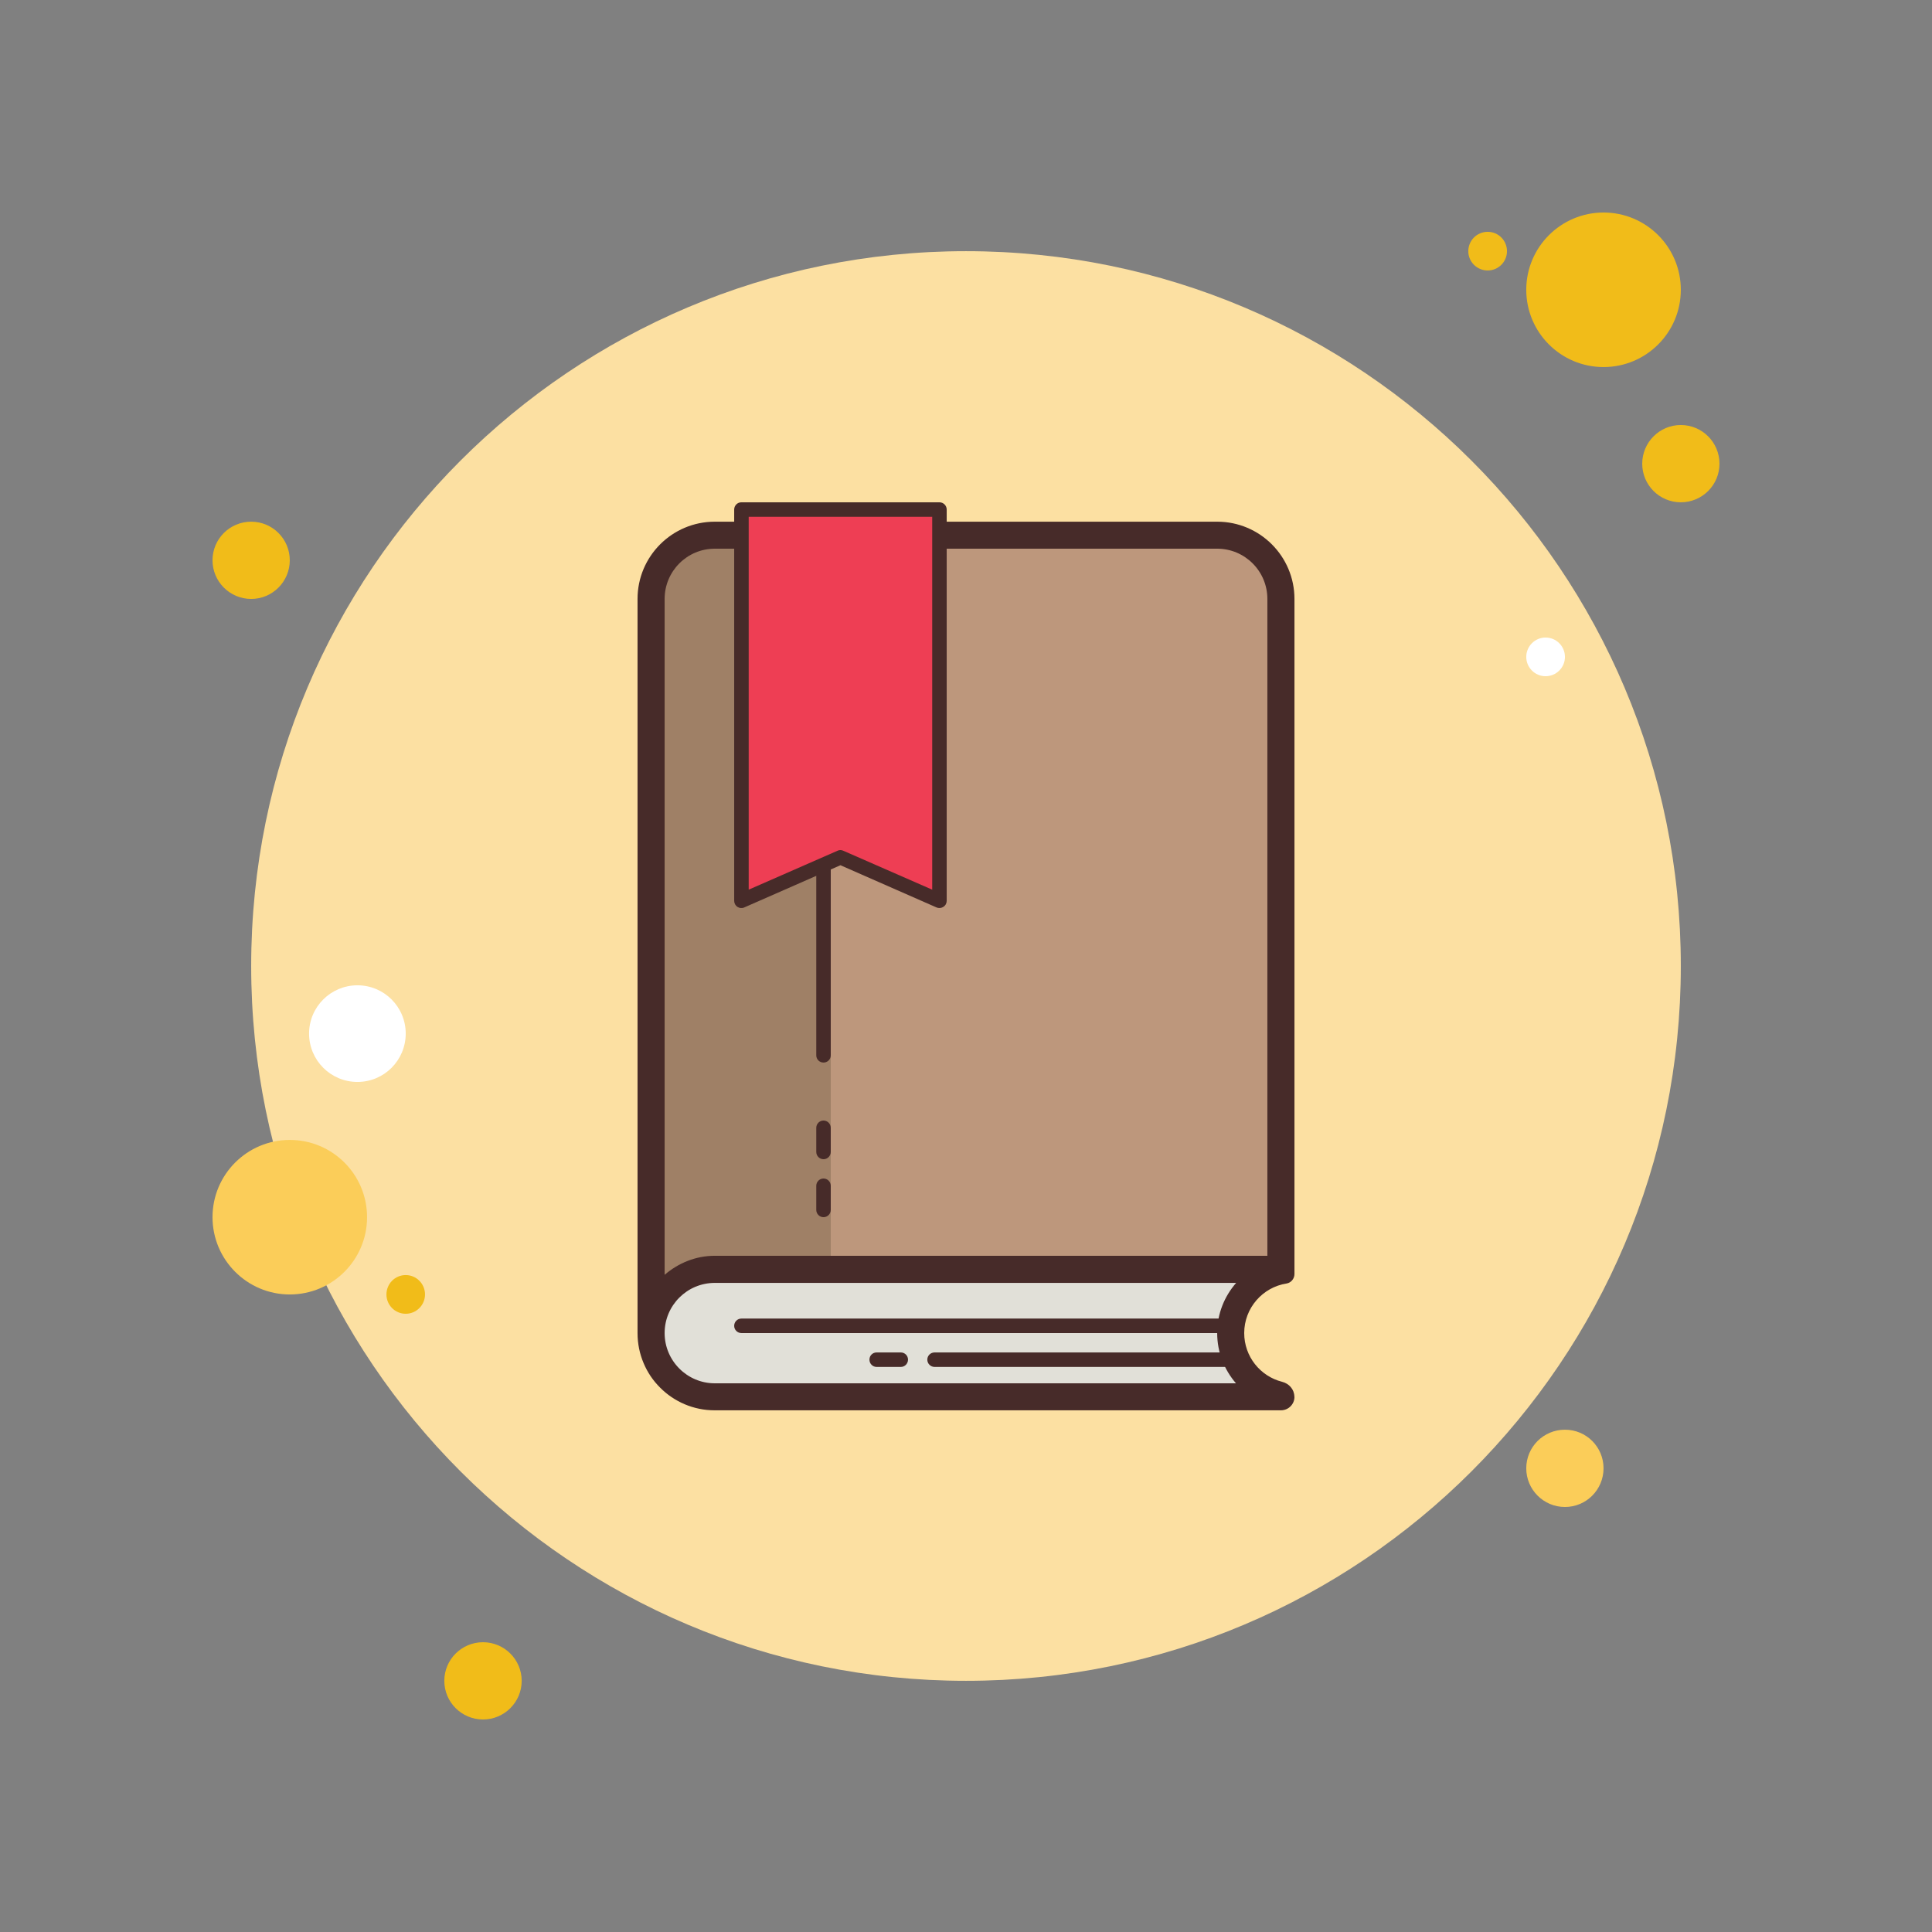 <svg width="88" height="88" viewBox="0 0 88 88" fill="none" xmlns="http://www.w3.org/2000/svg">
<rect x="0" y="0" width="88" height="88" fill="#808080" stroke="none"/>
<path d="M11.441 23.762C10.469 23.762 9.68 24.547 9.68 25.52C9.68 26.492 10.469 27.281 11.441 27.281C12.41 27.281 13.199 26.492 13.199 25.52C13.199 24.547 12.41 23.762 11.441 23.762Z" fill="#F1BC19"/>
<path d="M67.762 10.559C67.273 10.559 66.879 10.953 66.879 11.441C66.879 11.926 67.273 12.32 67.762 12.32C68.246 12.32 68.641 11.926 68.641 11.441C68.641 10.953 68.246 10.559 67.762 10.559Z" fill="#F1BC19"/>
<path d="M44 11.441C26.02 11.441 11.441 26.02 11.441 44C11.441 61.98 26.02 76.559 44 76.559C61.98 76.559 76.559 61.98 76.559 44C76.559 26.02 61.98 11.441 44 11.441Z" fill="#FCE0A2"/>
<path d="M73.039 9.68C71.098 9.68 69.519 11.258 69.519 13.199C69.519 15.145 71.098 16.719 73.039 16.719C74.984 16.719 76.559 15.145 76.559 13.199C76.559 11.258 74.984 9.68 73.039 9.68Z" fill="#F1BC19"/>
<path d="M76.559 19.359C75.59 19.359 74.801 20.148 74.801 21.121C74.801 22.094 75.59 22.879 76.559 22.879C77.531 22.879 78.32 22.094 78.32 21.121C78.32 20.148 77.531 19.359 76.559 19.359Z" fill="#F1BC19"/>
<path d="M71.281 65.121C70.309 65.121 69.519 65.906 69.519 66.879C69.519 67.852 70.309 68.641 71.281 68.641C72.254 68.641 73.039 67.852 73.039 66.879C73.039 65.906 72.254 65.121 71.281 65.121ZM13.199 51.922C11.258 51.922 9.68 53.496 9.68 55.441C9.68 57.383 11.258 58.961 13.199 58.961C15.145 58.961 16.719 57.383 16.719 55.441C16.719 53.496 15.145 51.922 13.199 51.922Z" fill="#FBCD59"/>
<path d="M22 74.801C21.027 74.801 20.238 75.59 20.238 76.559C20.238 77.531 21.027 78.32 22 78.32C22.973 78.32 23.762 77.531 23.762 76.559C23.762 75.59 22.973 74.801 22 74.801Z" fill="#F1BC19"/>
<path d="M16.281 44.879C15.066 44.879 14.078 45.863 14.078 47.078C14.078 48.297 15.066 49.281 16.281 49.281C17.496 49.281 18.48 48.297 18.48 47.078C18.48 45.863 17.496 44.879 16.281 44.879Z" fill="white"/>
<path d="M18.48 58.078C17.992 58.078 17.602 58.473 17.602 58.961C17.602 59.445 17.992 59.84 18.48 59.84C18.965 59.84 19.359 59.445 19.359 58.961C19.359 58.473 18.965 58.078 18.48 58.078Z" fill="#F1BC19"/>
<path d="M70.398 29.039C69.914 29.039 69.519 29.434 69.519 29.922C69.519 30.406 69.914 30.801 70.398 30.801C70.887 30.801 71.281 30.406 71.281 29.922C71.281 29.434 70.887 29.039 70.398 29.039Z" fill="white"/>
<path d="M56.777 63.227H32.559C31.176 63.227 30.051 62.102 30.051 60.719C30.051 59.336 31.176 58.211 32.559 58.211H56.789L56.469 58.578C55.949 59.18 55.66 59.938 55.66 60.719C55.66 61.5 55.945 62.262 56.465 62.863L56.777 63.227Z" fill="#E1E0D8"/>
<path d="M30.051 58.547V27.281C30.051 25.898 31.176 24.773 32.559 24.773H55.441C56.824 24.773 57.949 25.898 57.949 27.281V57.422H32.559C31.773 57.422 31.031 57.699 30.414 58.23L30.051 58.547Z" fill="#BD977C"/>
<path d="M37.84 24.773H32.559C31.176 24.773 30.051 25.898 30.051 27.281V58.547L30.414 58.23C31.031 57.699 31.773 57.422 32.559 57.422H37.84V24.773Z" fill="#9F8066"/>
<path d="M58.605 58.461C58.812 58.426 58.961 58.238 58.961 58.031V27.281C58.961 25.336 57.383 23.762 55.441 23.762H32.559C30.617 23.762 29.039 25.336 29.039 27.281V60.719C29.039 61.207 29.137 61.668 29.316 62.09C29.492 62.512 29.75 62.891 30.07 63.207C30.23 63.367 30.402 63.512 30.59 63.637C30.965 63.891 31.391 64.074 31.852 64.168C32.078 64.215 32.316 64.238 32.559 64.238C32.637 64.238 58.285 64.238 58.344 64.238C58.684 64.238 58.961 63.965 58.961 63.625C58.961 63.621 58.957 63.617 58.957 63.617C58.953 63.285 58.719 63.02 58.395 62.938C57.406 62.688 56.672 61.789 56.672 60.719C56.672 59.578 57.512 58.629 58.605 58.461ZM32.559 24.992H55.441C56.703 24.992 57.727 26.016 57.727 27.281V57.199C57.727 57.199 34.348 57.199 32.559 57.199C31.684 57.199 30.891 57.535 30.273 58.066V27.281C30.273 26.016 31.297 24.992 32.559 24.992ZM32.559 63.008C31.297 63.008 30.273 61.98 30.273 60.719C30.273 59.457 31.297 58.434 32.559 58.434H56.305C55.77 59.047 55.441 59.84 55.441 60.719C55.441 61.598 55.766 62.391 56.297 63.008H32.559Z" fill="#472B29"/>
<path d="M37.512 48.398C37.328 48.398 37.18 48.254 37.18 48.07V39.051C37.18 38.867 37.328 38.719 37.512 38.719C37.691 38.719 37.84 38.867 37.84 39.051V48.07C37.84 48.254 37.691 48.398 37.512 48.398ZM37.512 52.801C37.328 52.801 37.18 52.652 37.18 52.469V51.371C37.18 51.188 37.328 51.039 37.512 51.039C37.691 51.039 37.84 51.188 37.84 51.371V52.469C37.84 52.652 37.691 52.801 37.512 52.801ZM37.512 55.441C37.328 55.441 37.18 55.293 37.18 55.109V54.012C37.18 53.828 37.328 53.68 37.512 53.68C37.691 53.68 37.84 53.828 37.84 54.012V55.109C37.84 55.293 37.691 55.441 37.512 55.441ZM55.988 60.719H33.77C33.586 60.719 33.441 60.57 33.441 60.391C33.441 60.207 33.586 60.059 33.77 60.059H55.988C56.172 60.059 56.32 60.207 56.32 60.391C56.32 60.57 56.172 60.719 55.988 60.719ZM55.988 62.262H42.57C42.387 62.262 42.238 62.113 42.238 61.93C42.238 61.746 42.387 61.602 42.57 61.602H55.988C56.172 61.602 56.32 61.746 56.32 61.93C56.32 62.113 56.172 62.262 55.988 62.262ZM41.031 62.262H39.93C39.746 62.262 39.602 62.113 39.602 61.93C39.602 61.746 39.746 61.602 39.93 61.602H41.031C41.211 61.602 41.359 61.746 41.359 61.93C41.359 62.113 41.211 62.262 41.031 62.262Z" fill="#472B29"/>
<path d="M33.66 23.102H42.898V41.141L38.281 39.051L33.66 41.141V23.102Z" fill="#EE3E54"/>
<path d="M42.789 41.359C42.746 41.359 42.699 41.352 42.656 41.332L38.281 39.41L33.902 41.332C33.801 41.379 33.684 41.367 33.59 41.309C33.496 41.246 33.441 41.141 33.441 41.031V23.211C33.441 23.027 33.586 22.879 33.77 22.879H42.789C42.973 22.879 43.121 23.027 43.121 23.211V41.031C43.121 41.141 43.066 41.246 42.969 41.305C42.918 41.34 42.852 41.359 42.789 41.359ZM38.281 38.719C38.324 38.719 38.371 38.73 38.41 38.75L42.461 40.523V23.539H34.102V40.523L38.148 38.75C38.188 38.73 38.234 38.719 38.281 38.719Z" fill="#472B29"/>
</svg>
